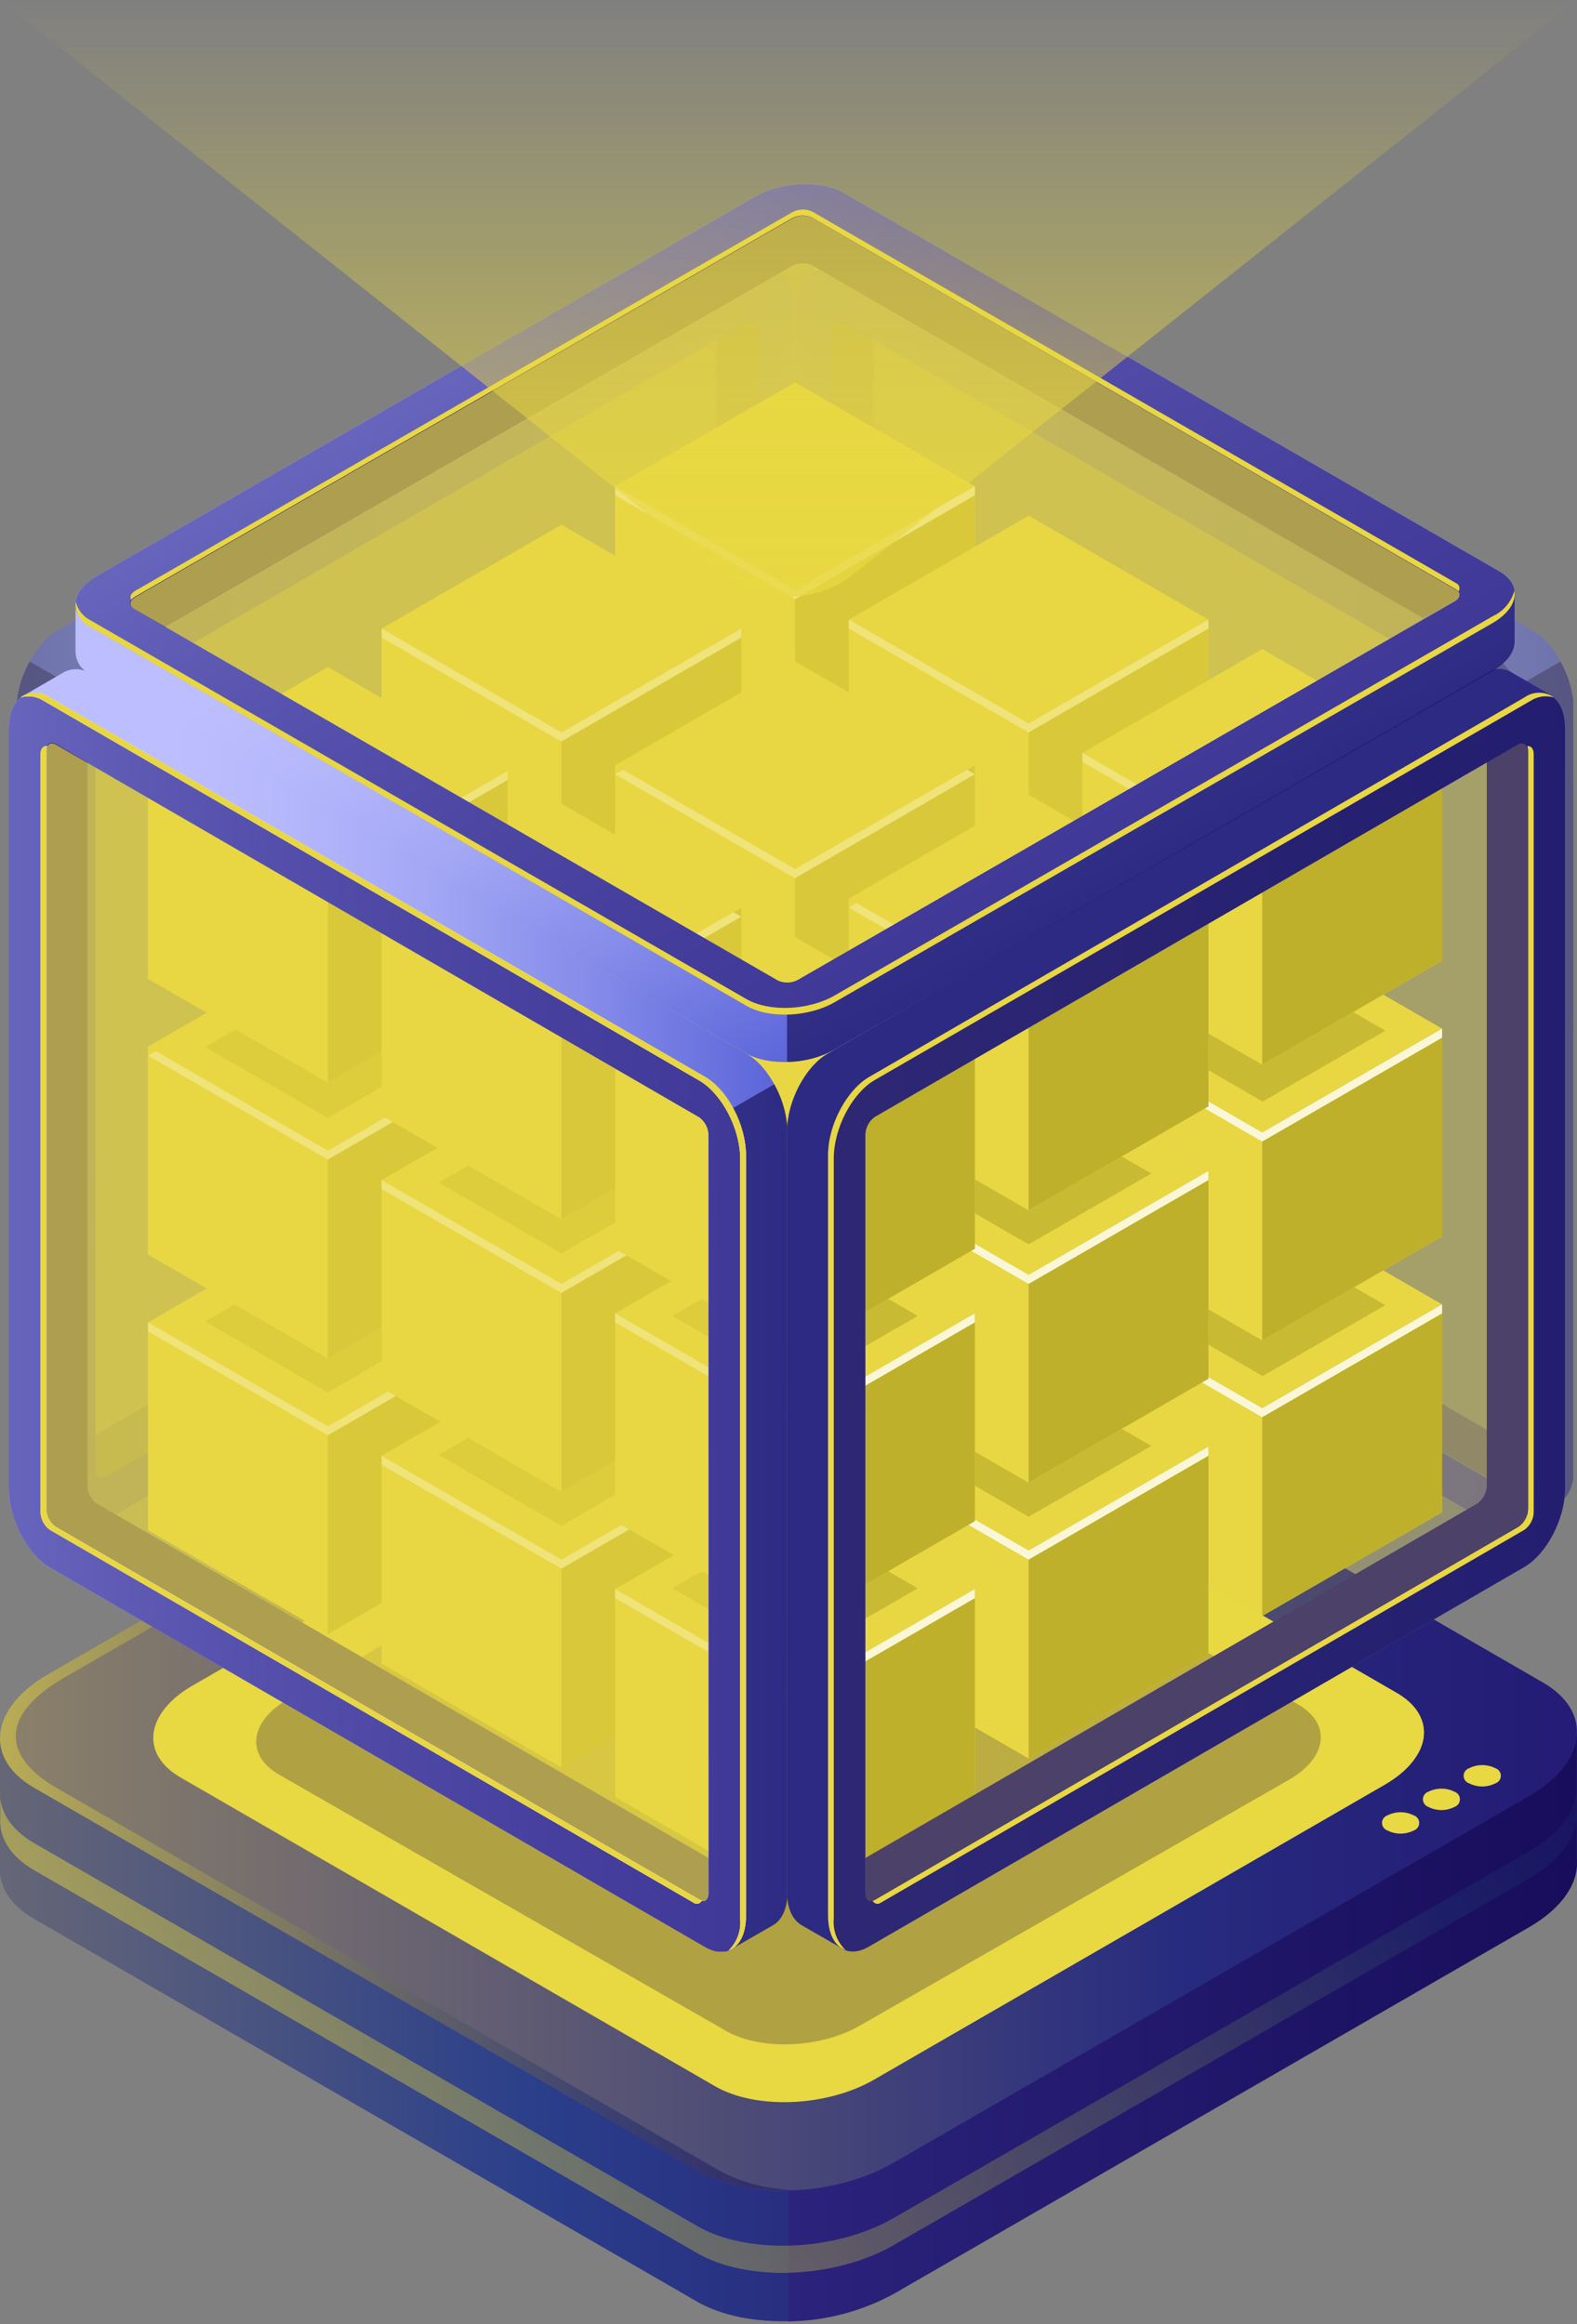 <svg width="300" height="442" viewBox="0 0 300 442" fill="none" xmlns="http://www.w3.org/2000/svg">
<rect x="0" y="0" width="300" height="442" fill="#808080" stroke="none"/>
<g clip-path="url(#clip0_901_4)">
<path d="M299.946 353.553V330.006H239.196L167.362 288.46C157.766 282.925 141.027 283.622 129.957 290.015L60.804 329.939H-0V354.826C-0.268 358.565 1.823 362.184 6.419 364.851L132.598 437.69C142.18 443.225 158.919 442.528 169.989 436.135L290.793 366.446C297.226 362.773 300.308 358.002 299.946 353.553Z" fill="#312A91"/>
<path opacity="0.5" d="M299.946 353.553V330.006H239.196L167.362 288.46C157.766 282.925 141.027 283.622 129.957 290.015L60.804 329.939H-0V354.826C-0.268 358.565 1.823 362.184 6.419 364.851L132.598 437.69C142.18 443.225 158.919 442.528 169.989 436.135L290.793 366.446C297.226 362.773 300.308 358.002 299.946 353.553Z" fill="url(#paint0_linear_901_4)"/>
<path d="M167.389 288.527C162.778 285.847 156.506 284.668 149.966 284.828V441.469C156.996 441.378 163.898 439.57 170.069 436.202L290.873 366.513C297.252 362.827 300.335 358.056 299.973 353.607V330.006H239.196L167.389 288.527Z" fill="url(#paint1_linear_901_4)"/>
<path d="M132.652 412.816L6.473 339.977C-3.109 334.442 -1.903 324.766 9.154 318.373L129.944 248.684C141.014 242.291 157.753 241.594 167.349 247.129L293.514 319.968C303.096 325.503 301.903 335.179 290.833 341.572L170.029 411.261C158.973 417.708 142.234 418.404 132.652 412.816Z" fill="#312A91"/>
<path opacity="0.5" d="M132.652 412.816L6.473 339.977C-3.109 334.442 -1.903 324.766 9.154 318.373L129.944 248.684C141.014 242.291 157.753 241.594 167.349 247.129L293.514 319.968C303.096 325.503 301.903 335.179 290.833 341.572L170.029 411.261C158.973 417.708 142.234 418.404 132.652 412.816Z" fill="url(#paint2_linear_901_4)"/>
<path d="M136.015 396.734L34.362 338.034C26.643 333.584 27.661 325.784 36.52 320.611L133.884 264.484C142.81 259.338 156.306 258.775 164.025 263.238L265.678 321.938C273.411 326.388 272.379 334.187 263.52 339.36L166.196 395.541C157.23 400.674 143.748 401.223 136.015 396.734Z" fill="#E8D842"/>
<path d="M36.52 328.291L133.884 272.097C142.81 266.95 156.306 266.401 164.025 270.85L265.678 329.55C267.361 330.45 268.787 331.765 269.819 333.37C272.057 329.242 270.771 324.873 265.678 321.938L164.025 263.238C156.306 258.775 142.81 259.338 133.884 264.484L36.56 320.678C29.859 324.551 27.648 329.939 30.261 334.254C31.769 331.736 33.932 329.675 36.52 328.291Z" fill="#E8D842"/>
<path opacity="0.5" d="M136.886 412.816L10.708 339.977C1.126 334.442 -1.166 326.307 13.388 318.373L134.179 248.684C139.995 245.494 146.474 243.705 153.102 243.457C145.049 243.035 137.036 244.844 129.944 248.684L9.153 318.373C-1.917 324.766 -3.123 334.455 6.473 339.977L132.651 412.816C137.516 415.63 144.244 416.836 151.119 416.488C146.153 416.393 141.278 415.135 136.886 412.816Z" fill="url(#paint3_linear_901_4)"/>
<path opacity="0.5" d="M290.847 352.092L170.043 421.782C158.973 428.174 142.234 428.871 132.651 423.336L6.473 350.497C1.876 347.817 -0.228 344.212 0.054 340.473V345.633C-0.214 349.372 1.876 352.99 6.473 355.644L132.651 428.496C142.234 434.031 158.973 433.334 170.043 426.941L290.847 357.252C297.226 353.566 300.308 348.795 299.946 344.346V339.186C300.308 343.636 297.226 348.407 290.847 352.092Z" fill="url(#paint4_linear_901_4)"/>
<path d="M268.935 345.231C269.239 345.329 269.504 345.522 269.693 345.781C269.881 346.039 269.982 346.351 269.982 346.671C269.982 346.991 269.881 347.303 269.693 347.562C269.504 347.821 269.239 348.013 268.935 348.112C268.161 348.502 267.308 348.705 266.442 348.705C265.576 348.705 264.722 348.502 263.949 348.112C263.645 348.013 263.379 347.821 263.191 347.562C263.003 347.303 262.901 346.991 262.901 346.671C262.901 346.351 263.003 346.039 263.191 345.781C263.379 345.522 263.645 345.329 263.949 345.231C264.722 344.841 265.576 344.637 266.442 344.637C267.308 344.637 268.161 344.841 268.935 345.231Z" fill="#E8D842"/>
<path d="M276.708 340.741C277.006 340.846 277.264 341.041 277.446 341.299C277.629 341.557 277.727 341.865 277.727 342.182C277.727 342.498 277.629 342.806 277.446 343.064C277.264 343.322 277.006 343.517 276.708 343.622C275.934 344.019 275.077 344.225 274.208 344.225C273.339 344.225 272.482 344.019 271.709 343.622C271.411 343.517 271.153 343.322 270.97 343.064C270.788 342.806 270.689 342.498 270.689 342.182C270.689 341.865 270.788 341.557 270.97 341.299C271.153 341.041 271.411 340.846 271.709 340.741C272.484 340.351 273.34 340.148 274.208 340.148C275.076 340.148 275.932 340.351 276.708 340.741Z" fill="#E8D842"/>
<path d="M284.467 336.265C284.772 336.363 285.037 336.556 285.225 336.815C285.414 337.074 285.515 337.385 285.515 337.705C285.515 338.025 285.414 338.337 285.225 338.596C285.037 338.855 284.772 339.047 284.467 339.146C283.694 339.536 282.84 339.739 281.975 339.739C281.109 339.739 280.255 339.536 279.482 339.146C279.177 339.047 278.912 338.855 278.724 338.596C278.535 338.337 278.434 338.025 278.434 337.705C278.434 337.385 278.535 337.074 278.724 336.815C278.912 336.556 279.177 336.363 279.482 336.265C280.255 335.875 281.109 335.672 281.975 335.672C282.84 335.672 283.694 335.875 284.467 336.265Z" fill="#E8D842"/>
<path opacity="0.5" d="M138.26 386.298L53.127 337.515C46.66 333.808 47.404 327.332 54.944 323.043L136.5 276.348C143.969 272.088 155.272 271.605 161.739 275.312L246.872 324.094C253.339 327.801 252.595 334.277 245.055 338.552L163.499 385.261C156.031 389.536 144.727 389.962 138.26 386.298Z" fill="#0B0244" fill-opacity="0.5"/>
</g>
<g clip-path="url(#clip1_901_4)">
<g opacity="0.5">
<path d="M291.533 119.914L166.884 47.738C166.138 47.207 165.259 46.892 164.346 46.83C163.432 46.767 162.519 46.958 161.708 47.382L154.202 51.741L159.075 55.299V59.248L156.318 60.405L156.461 208.742L164.696 216.677L192.888 232.849L282.177 283.391H285.859C286.001 283.391 286.215 282.947 286.428 282.377L290.128 284.512L288.954 290.134L296.566 285.74C298.256 284.797 299.323 282.573 299.323 279.406V134.805C299.323 129.059 295.837 122.387 291.533 119.914ZM288.189 275.066L168.004 205.522C167.461 205.136 167.017 204.627 166.708 204.036C166.399 203.446 166.234 202.791 166.225 202.124V59.444L191.127 75.456L284.329 131.087L286.979 135.196L288.438 199.812L288.189 275.066Z" fill="url(#paint5_linear_901_4)"/>
<path opacity="0.6" d="M296.851 125.803L285.201 132.528L286.979 135.179L288.438 199.794L288.26 275.119L286.09 273.874C286.09 276.186 289.043 287.679 289.043 290.099L295.232 286.54L296.655 285.722C298.345 284.779 299.412 282.555 299.412 279.389V134.805C299.303 131.641 298.424 128.551 296.851 125.803Z" fill="#0F054C"/>
<path d="M283.671 124.433L159.04 52.275C154.735 49.784 151.249 52.435 151.249 58.163V202.747C151.249 208.476 154.806 215.2 159.04 217.638L283.671 289.796C287.975 292.287 291.462 289.654 291.462 283.907V139.342C291.462 133.595 287.975 126.924 283.671 124.433ZM284.347 279.602C284.347 280.901 283.546 281.506 282.568 280.936L160.142 210.059C159.601 209.667 159.159 209.154 158.85 208.561C158.541 207.968 158.375 207.312 158.364 206.643V62.54C158.364 61.223 159.164 60.618 160.142 61.188L282.568 132.083C283.109 132.471 283.552 132.981 283.86 133.571C284.169 134.161 284.336 134.815 284.347 135.481V279.602Z" fill="url(#paint6_linear_901_4)"/>
<path d="M283.671 124.433L159.04 52.275C154.735 49.784 151.249 52.435 151.249 58.163V202.747C151.249 208.476 154.806 215.2 159.04 217.638L283.671 289.796C287.975 292.287 291.462 289.654 291.462 283.907V139.342C291.462 133.595 287.975 126.924 283.671 124.433ZM284.347 279.602C284.347 280.901 283.546 281.506 282.568 280.936L160.142 210.059C159.601 209.667 159.159 209.154 158.85 208.561C158.541 207.968 158.375 207.312 158.364 206.643V62.54C158.364 61.223 159.164 60.618 160.142 61.188L282.568 132.083C283.109 132.471 283.552 132.981 283.86 133.571C284.169 134.161 284.336 134.815 284.347 135.481V279.602Z" fill="url(#paint7_linear_901_4)"/>
<path d="M168.004 205.522C167.461 205.136 167.017 204.627 166.708 204.036C166.399 203.446 166.234 202.791 166.225 202.124V64.639L160.142 61.081C159.164 60.512 158.364 61.081 158.364 62.433V206.536C158.375 207.205 158.541 207.861 158.85 208.454C159.159 209.047 159.601 209.56 160.142 209.952L282.568 280.83C283.547 281.399 284.347 280.83 284.347 279.495V272.788L168.004 205.522Z" fill="#251C72"/>
<path opacity="0.4" d="M284.347 279.602C284.347 280.901 283.547 281.506 282.568 280.936L160.142 210.059C159.601 209.667 159.159 209.154 158.85 208.561C158.541 207.968 158.375 207.311 158.364 206.643V62.54C158.364 61.223 159.164 60.618 160.142 61.188L282.568 132.083C283.109 132.471 283.552 132.981 283.86 133.571C284.169 134.161 284.336 134.815 284.347 135.481V279.602Z" fill="#E8D742"/>
</g>
<g opacity="0.5">
<path d="M3.175 134.805V279.371C3.175 282.538 4.242 284.708 5.914 285.704L13.527 290.099L12.353 284.477L16.052 282.342C16.266 282.911 16.479 283.356 16.622 283.356H20.303L109.593 232.813L137.785 216.641L146.02 208.707L146.162 60.369L143.405 59.213V55.263L148.279 51.705L140.773 47.347C139.961 46.922 139.048 46.731 138.135 46.794C137.221 46.857 136.343 47.171 135.597 47.702L10.965 119.879C6.661 122.387 3.175 129.059 3.175 134.805ZM14.131 199.794L15.59 135.179L18.24 131.069L111.442 75.438L136.344 59.426V202.124C136.336 202.791 136.17 203.446 135.861 204.036C135.552 204.627 135.108 205.136 134.565 205.522L14.309 275.066L14.131 199.794Z" fill="url(#paint8_linear_901_4)"/>
<path opacity="0.6" d="M5.647 125.803L17.297 132.528L15.519 135.179L14.06 199.794L14.238 275.119L16.408 273.874C16.408 276.186 13.455 287.679 13.455 290.099L7.266 286.54L5.843 285.722C4.171 284.779 3.104 282.555 3.104 279.389V134.805C3.207 131.642 4.08 128.552 5.647 125.803Z" fill="#0F054C"/>
<path d="M11.019 139.342V283.961C11.019 289.707 14.576 292.34 18.827 289.849L143.458 217.691C147.763 215.2 151.249 208.529 151.249 202.8V58.163C151.249 52.435 147.692 49.784 143.458 52.275L18.773 124.433C14.523 126.924 11.019 133.595 11.019 139.342ZM18.133 135.428C18.144 134.762 18.311 134.108 18.62 133.518C18.928 132.928 19.371 132.418 19.912 132.03L142.338 61.134C143.316 60.565 144.116 61.134 144.116 62.486V206.59C144.105 207.258 143.939 207.915 143.63 208.508C143.321 209.101 142.879 209.613 142.338 210.006L19.93 280.936C18.951 281.506 18.151 280.936 18.151 279.602L18.133 135.428Z" fill="url(#paint9_linear_901_4)"/>
<path d="M11.019 139.342V283.961C11.019 289.707 14.576 292.34 18.827 289.849L143.458 217.691C147.763 215.2 151.249 208.529 151.249 202.8V58.163C151.249 52.435 147.692 49.784 143.458 52.275L18.773 124.433C14.523 126.924 11.019 133.595 11.019 139.342ZM18.133 135.428C18.144 134.762 18.311 134.108 18.62 133.518C18.928 132.928 19.371 132.418 19.912 132.03L142.338 61.134C143.316 60.565 144.116 61.134 144.116 62.486V206.59C144.105 207.258 143.939 207.915 143.63 208.508C143.321 209.101 142.879 209.613 142.338 210.006L19.93 280.936C18.951 281.506 18.151 280.936 18.151 279.602L18.133 135.428Z" fill="url(#paint10_linear_901_4)"/>
<path d="M134.494 205.522C135.037 205.136 135.481 204.627 135.79 204.036C136.099 203.446 136.264 202.791 136.272 202.124V64.639L142.355 61.081C143.334 60.512 144.134 61.081 144.134 62.433V206.536C144.123 207.205 143.957 207.861 143.648 208.454C143.339 209.047 142.897 209.56 142.355 209.952L19.93 280.936C18.951 281.506 18.151 280.936 18.151 279.602V272.895L134.494 205.522Z" fill="#251C72"/>
<path opacity="0.4" d="M18.151 279.602C18.151 280.901 18.951 281.506 19.93 280.936L142.355 210.059C142.897 209.667 143.339 209.154 143.648 208.561C143.957 207.968 144.123 207.311 144.134 206.643V62.54C144.134 61.223 143.334 60.618 142.355 61.188L19.93 132.03C19.389 132.418 18.946 132.928 18.637 133.518C18.328 134.108 18.162 134.762 18.151 135.428V279.602Z" fill="#E8D742"/>
</g>
<path d="M151.249 217.086L117.027 197.339V236.851L151.249 256.599L185.453 236.851V197.339L151.249 217.086Z" fill="#E8D742"/>
<path d="M151.249 256.599L117.027 236.851V197.339L151.249 217.086V256.599Z" fill="#E8D742"/>
<path d="M185.453 236.851L151.249 256.599V217.086L185.453 197.339V236.851Z" fill="#B4A625"/>
<path d="M151.249 217.086L117.027 197.339L151.249 177.573L185.453 197.339L151.249 217.086Z" fill="#E8D742"/>
<path d="M151.249 217.086L118.521 198.193L117.027 199.047L151.249 218.794L185.453 199.047L183.976 198.193L151.249 217.086Z" fill="white"/>
<path d="M195.68 242.455L161.477 222.69V262.203L195.68 281.95L229.884 262.203V222.69L195.68 242.455Z" fill="#E8D742"/>
<path d="M195.68 281.95L161.477 262.203V222.69L195.68 242.455V281.95Z" fill="#E8D742"/>
<path d="M229.884 262.203L195.68 281.95V242.455L229.884 222.69V262.203Z" fill="#B4A625"/>
<path d="M195.68 242.455L161.477 222.69L195.68 202.943L229.884 222.69L195.68 242.455Z" fill="#E8D742"/>
<path d="M195.68 242.455L162.953 223.544L161.477 224.416L195.68 244.163L229.884 224.416L228.408 223.544L195.68 242.455Z" fill="white"/>
<path d="M240.112 267.807L205.908 248.06V287.572L240.112 307.32L274.333 287.572V248.06L240.112 267.807Z" fill="#E8D742"/>
<path d="M240.112 307.32L205.908 287.572V248.06L240.112 267.807V307.32Z" fill="#E8D742"/>
<path d="M274.333 287.572L240.111 307.32V267.807L274.333 248.06V287.572Z" fill="#B4A625"/>
<path d="M240.112 267.807L205.908 248.06L240.112 228.294L274.333 248.06L240.112 267.807Z" fill="#E8D742"/>
<path d="M240.112 267.807L207.384 248.913L205.908 249.767L240.112 269.515L274.333 249.767V248.06L240.112 267.807Z" fill="white"/>
<path d="M106.8 244.163L72.596 224.416V263.911L106.8 283.676L141.022 263.911V224.416L106.8 244.163Z" fill="#E8D742"/>
<path d="M106.8 283.676L72.596 263.911V224.416L106.8 244.163V283.676Z" fill="#E8D742"/>
<path d="M141.021 263.911L106.8 283.676V244.163L141.021 224.416V263.911Z" fill="#B4A625"/>
<path d="M106.8 244.163L72.596 224.416L106.8 204.651L141.022 224.416L106.8 244.163Z" fill="#E8D742"/>
<path d="M106.8 244.163L74.073 225.27L72.596 226.124L106.8 245.871L141.022 226.124L139.528 225.27L106.8 244.163Z" fill="white"/>
<path d="M151.249 269.515L117.027 249.767V289.28L151.249 309.028L185.453 289.28V249.767L151.249 269.515Z" fill="#E8D742"/>
<path d="M151.249 309.028L117.027 289.28V249.767L151.249 269.515V309.028Z" fill="#E8D742"/>
<path d="M185.453 289.28L151.249 309.028V269.515L185.453 249.767V289.28Z" fill="#B4A625"/>
<path d="M151.249 269.515L117.027 249.767L151.249 230.02L185.453 249.767L151.249 269.515Z" fill="#E8D742"/>
<path d="M151.249 269.515L118.521 250.621L117.027 251.475L151.249 271.241L185.453 251.475L183.976 250.621L151.249 269.515Z" fill="white"/>
<path d="M195.68 294.884L161.477 275.119V314.632L195.68 334.397L229.884 314.632V275.119L195.68 294.884Z" fill="#E8D742"/>
<path d="M195.68 334.397L161.477 314.632V275.119L195.68 294.884V334.397Z" fill="#E8D742"/>
<path d="M229.884 314.632L195.68 334.397V294.884L229.884 275.119V314.632Z" fill="#B4A625"/>
<path d="M195.68 294.884L161.477 275.119L195.68 255.371L229.884 275.137L195.68 294.884Z" fill="#E8D742"/>
<path d="M195.68 294.884L162.953 275.991L161.477 276.845L195.68 296.592L229.884 276.845V275.119L195.68 294.884Z" fill="white"/>
<path d="M62.369 271.241L28.165 251.475V290.988L62.369 310.753L96.573 290.988V251.475L62.369 271.241Z" fill="#E8D742"/>
<path d="M62.369 310.753L28.165 290.988V251.475L62.369 271.241V310.753Z" fill="#E8D742"/>
<path d="M96.573 290.988L62.369 310.753V271.241L96.573 251.475V290.988Z" fill="#B4A625"/>
<path d="M62.369 271.241L28.165 251.475L62.369 231.728L96.573 251.475L62.369 271.241Z" fill="#E8D742"/>
<path d="M62.369 271.241L28.165 251.475V253.201L62.369 272.948L96.573 253.201L95.096 252.347L62.369 271.241Z" fill="white"/>
<path d="M106.8 296.592L72.596 276.845V316.357L106.8 336.105L141.022 316.357V276.845L106.8 296.592Z" fill="#E8D742"/>
<path d="M106.8 336.105L72.596 316.357V276.845L106.8 296.592V336.105Z" fill="#E8D742"/>
<path d="M141.021 316.357L106.8 336.105V296.592L141.021 276.845V316.357Z" fill="#B4A625"/>
<path d="M106.8 296.592L72.596 276.845L106.8 257.079L141.022 276.845L106.8 296.592Z" fill="#E8D742"/>
<path d="M106.8 296.592L72.596 276.845V278.552L106.8 298.318L141.022 278.552L139.528 277.699L106.8 296.592Z" fill="white"/>
<path d="M151.249 321.961L117.027 302.196V341.709L151.249 361.474L185.453 341.709V302.196L151.249 321.961Z" fill="#E8D742"/>
<path d="M151.249 361.474L117.027 341.709V302.196L151.249 321.961V361.474Z" fill="#E8D742"/>
<path d="M185.453 341.709L151.249 361.474V321.961L185.453 302.196V341.709Z" fill="#B4A625"/>
<path d="M151.249 321.961L117.027 302.196L151.249 282.449L185.453 302.196L151.249 321.961Z" fill="#E8D742"/>
<path d="M151.249 321.961L117.027 302.196V303.922L151.249 323.669L185.453 303.922V302.196L151.249 321.961Z" fill="white"/>
<path d="M151.249 164.657L117.027 144.892V184.405L151.249 204.17L185.453 184.405V144.892L151.249 164.657Z" fill="#E8D742"/>
<path d="M151.249 204.17L117.027 184.405V144.892L151.249 164.657V204.17Z" fill="#E8D742"/>
<path d="M185.453 184.405L151.249 204.17V164.657L185.453 144.892V184.405Z" fill="#B4A625"/>
<path d="M151.249 164.657L117.027 144.892L151.249 125.145L185.453 144.892L151.249 164.657Z" fill="#E8D742"/>
<path d="M151.249 164.657L118.521 145.764L117.027 146.618L151.249 166.365L185.453 146.618L183.976 145.764L151.249 164.657Z" fill="white"/>
<path opacity="0.7" d="M151.249 315.521L127.913 302.054L151.249 288.569L174.585 302.054L151.249 315.521Z" fill="#B1A426"/>
<path opacity="0.7" d="M106.8 290.17L83.464 276.684L106.8 263.217L130.136 276.684L106.8 290.17Z" fill="#B1A426"/>
<path opacity="0.7" d="M195.68 288.444L172.344 274.977L195.68 261.491L219.017 274.977L195.68 288.444Z" fill="#B1A426"/>
<path opacity="0.7" d="M240.2 261.687L216.864 248.202L240.2 234.734L263.537 248.202L240.2 261.687Z" fill="#B1A426"/>
<path opacity="0.7" d="M62.369 264.8L39.033 251.333L62.369 237.848L85.705 251.333L62.369 264.8Z" fill="#B1A426"/>
<path d="M195.68 190.009L161.477 170.261V209.774L195.68 229.522L229.884 209.774V170.261L195.68 190.009Z" fill="#E8D742"/>
<path d="M195.68 229.522L161.477 209.774V170.261L195.68 190.009V229.522Z" fill="#E8D742"/>
<path d="M229.884 209.774L195.68 229.522V190.009L229.884 170.261V209.774Z" fill="#B4A625"/>
<path d="M195.68 190.009L161.477 170.261L195.68 150.496L229.884 170.261L195.68 190.009Z" fill="#E8D742"/>
<path d="M195.68 190.009L162.953 171.115L161.477 171.969L195.68 191.735L229.884 171.969L228.408 171.115L195.68 190.009Z" fill="white"/>
<path d="M240.112 215.378L205.908 195.613V235.126L240.112 254.891L274.333 235.126V195.613L240.112 215.378Z" fill="#E8D742"/>
<path d="M240.112 254.891L205.908 235.126V195.613L240.112 215.378V254.891Z" fill="#E8D742"/>
<path d="M274.333 235.126L240.111 254.891V215.378L274.333 195.613V235.126Z" fill="#B4A625"/>
<path d="M240.112 215.378L205.908 195.613L240.112 175.865L274.333 195.613L240.112 215.378Z" fill="#E8D742"/>
<path d="M240.112 215.378L207.384 196.485L205.908 197.339L240.112 217.086L274.333 197.339V195.613L240.112 215.378Z" fill="white"/>
<path d="M106.8 191.735L72.596 171.969V211.482L106.8 231.247L141.022 211.482V171.969L106.8 191.735Z" fill="#E8D742"/>
<path d="M106.8 231.247L72.596 211.482V171.969L106.8 191.735V231.247Z" fill="#E8D742"/>
<path d="M141.021 211.482L106.8 231.247V191.735L141.021 171.969V211.482Z" fill="#B4A625"/>
<path d="M106.8 191.735L72.596 171.969L106.8 152.222L141.022 171.969L106.8 191.735Z" fill="#E8D742"/>
<path d="M106.8 191.735L74.073 172.823L72.596 173.695L106.8 193.443L141.022 173.695L139.528 172.823L106.8 191.735Z" fill="white"/>
<path d="M151.249 217.086L117.027 197.339V236.851L151.249 256.599L185.453 236.851V197.339L151.249 217.086Z" fill="#E8D742"/>
<path d="M151.249 256.599L117.027 236.851V197.339L151.249 217.086V256.599Z" fill="#E8D742"/>
<path d="M185.453 236.851L151.249 256.599V217.086L185.453 197.339V236.851Z" fill="#B4A625"/>
<path d="M151.249 217.086L117.027 197.339L151.249 177.573L185.453 197.339L151.249 217.086Z" fill="#E8D742"/>
<path d="M151.249 217.086L118.521 198.193L117.027 199.047L151.249 218.794L185.453 199.047L183.976 198.193L151.249 217.086Z" fill="white"/>
<path d="M195.68 242.455L161.477 222.69V262.203L195.68 281.95L229.884 262.203V222.69L195.68 242.455Z" fill="#E8D742"/>
<path d="M195.68 281.95L161.477 262.203V222.69L195.68 242.455V281.95Z" fill="#E8D742"/>
<path d="M229.884 262.203L195.68 281.95V242.455L229.884 222.69V262.203Z" fill="#B4A625"/>
<path d="M195.68 242.455L161.477 222.69L195.68 202.943L229.884 222.69L195.68 242.455Z" fill="#E8D742"/>
<path d="M195.68 242.455L162.953 223.544L161.477 224.416L195.68 244.163L229.884 224.416V222.69L195.68 242.455Z" fill="white"/>
<path d="M62.369 218.812L28.165 199.047V238.559L62.369 258.307L96.573 238.559V199.047L62.369 218.812Z" fill="#E8D742"/>
<path d="M62.369 258.307L28.165 238.559V199.047L62.369 218.812V258.307Z" fill="#E8D742"/>
<path d="M96.573 238.559L62.369 258.307V218.812L96.573 199.047V238.559Z" fill="#B4A625"/>
<path d="M62.369 218.812L28.165 199.047L62.369 179.299L96.573 199.047L62.369 218.812Z" fill="#E8D742"/>
<path d="M62.369 218.812L29.641 199.901L28.165 200.754L62.369 220.52L96.573 200.754L95.096 199.901L62.369 218.812Z" fill="white"/>
<path d="M106.8 244.163L72.596 224.416V263.911L106.8 283.676L141.022 263.911V224.416L106.8 244.163Z" fill="#E8D742"/>
<path d="M106.8 283.676L72.596 263.911V224.416L106.8 244.163V283.676Z" fill="#E8D742"/>
<path d="M141.021 263.911L106.8 283.676V244.163L141.021 224.416V263.911Z" fill="#B4A625"/>
<path d="M106.8 244.163L72.596 224.416L106.8 204.651L141.022 224.416L106.8 244.163Z" fill="#E8D742"/>
<path d="M106.8 244.163L72.596 224.416V226.124L106.8 245.871L141.022 226.124L139.528 225.27L106.8 244.163Z" fill="white"/>
<path d="M151.249 269.515L117.027 249.767V289.28L151.249 309.028L185.453 289.28V249.767L151.249 269.515Z" fill="#E8D742"/>
<path d="M151.249 309.028L117.027 289.28V249.767L151.249 269.515V309.028Z" fill="#E8D742"/>
<path d="M185.453 289.28L151.249 309.028V269.515L185.453 249.767V289.28Z" fill="#B4A625"/>
<path d="M151.249 269.515L117.027 249.767L151.249 230.02L185.453 249.767L151.249 269.515Z" fill="#E8D742"/>
<path d="M151.249 269.515L117.027 249.767V251.475L151.249 271.241L185.453 251.475V249.767L151.249 269.515Z" fill="white"/>
<path opacity="0.7" d="M240.2 209.49L216.864 196.004L240.2 182.537L263.537 196.004L240.2 209.49Z" fill="#B1A426"/>
<path opacity="0.7" d="M62.369 212.603L39.033 199.118L62.369 185.65L85.705 199.118L62.369 212.603Z" fill="#B1A426"/>
<path d="M151.249 112.229L117.027 92.463V131.976L151.249 151.724L185.453 131.976V92.463L151.249 112.229Z" fill="#E8D742"/>
<path d="M151.249 151.724L117.027 131.976V92.463L151.249 112.229V151.724Z" fill="#E8D742"/>
<path d="M185.453 131.976L151.249 151.724V112.229L185.453 92.463V131.976Z" fill="#B4A625"/>
<path d="M151.249 112.229L117.027 92.463L151.249 72.716L185.453 92.463L151.249 112.229Z" fill="#E8D742"/>
<path d="M151.249 112.229L117.027 92.463V94.189L151.249 113.937L185.453 94.189V92.463L151.249 112.229Z" fill="white"/>
<path d="M195.68 137.58L161.477 117.833V157.346L195.68 177.093L229.884 157.346V117.833L195.68 137.58Z" fill="#E8D742"/>
<path d="M195.68 177.093L161.477 157.346V117.833L195.68 137.58V177.093Z" fill="#E8D742"/>
<path d="M229.884 157.346L195.68 177.093V137.58L229.884 117.833V157.346Z" fill="#B4A625"/>
<path d="M195.68 137.58L161.477 117.833L195.68 98.067L229.884 117.833L195.68 137.58Z" fill="#E8D742"/>
<path d="M195.68 137.58L161.477 117.833V119.541L195.68 139.288L229.884 119.541V117.833L195.68 137.58Z" fill="white"/>
<path d="M240.112 162.95L205.908 143.184V182.697L240.112 202.445L274.333 182.697V143.184L240.112 162.95Z" fill="#E8D742"/>
<path d="M240.112 202.445L205.908 182.697V143.184L240.112 162.95V202.445Z" fill="#E8D742"/>
<path d="M274.333 182.697L240.111 202.445V162.95L274.333 143.184V182.697Z" fill="#B4A625"/>
<path d="M240.112 162.95L205.908 143.184L240.112 123.437L274.333 143.184L240.112 162.95Z" fill="#E8D742"/>
<path d="M240.112 162.95L205.908 143.184V144.892L240.112 164.657L274.333 144.892V143.184L240.112 162.95Z" fill="white"/>
<path d="M106.8 139.288L72.596 119.541V159.053L106.8 178.801L141.022 159.053V119.541L106.8 139.288Z" fill="#E8D742"/>
<path d="M106.8 178.801L72.596 159.053V119.541L106.8 139.288V178.801Z" fill="#E8D742"/>
<path d="M141.021 159.053L106.8 178.801V139.288L141.021 119.541V159.053Z" fill="#B4A625"/>
<path d="M106.8 139.288L72.596 119.541L106.8 99.793L141.022 119.541L106.8 139.288Z" fill="#E8D742"/>
<path d="M106.8 139.288L72.596 119.541V121.249L106.8 141.014L141.022 121.249V119.541L106.8 139.288Z" fill="white"/>
<path d="M62.369 166.365L28.165 146.618V186.131L62.369 205.878L96.573 186.131V146.618L62.369 166.365Z" fill="#E8D742"/>
<path d="M62.369 205.878L28.165 186.131V146.618L62.369 166.365V205.878Z" fill="#E8D742"/>
<path d="M96.573 186.131L62.369 205.878V166.365L96.573 146.618V186.131Z" fill="#B4A625"/>
<path d="M62.369 166.365L28.165 146.618L62.369 126.853L96.573 146.618L62.369 166.365Z" fill="#E8D742"/>
<path d="M62.369 166.365L28.165 146.618V148.326L62.369 168.091L96.573 148.326V146.618L62.369 166.365Z" fill="white"/>
<path opacity="0.7" d="M151.249 263.715L127.913 250.248L151.249 236.763L174.585 250.248L151.249 263.715Z" fill="#B1A426"/>
<path opacity="0.7" d="M106.8 238.364L83.464 224.878L106.8 211.411L130.136 224.878L106.8 238.364Z" fill="#B1A426"/>
<path opacity="0.7" d="M195.68 236.638L172.344 223.171L195.68 209.685L219.017 223.171L195.68 236.638Z" fill="#B1A426"/>
<path d="M151.249 165.28L117.027 145.533V185.045L151.249 204.793L185.453 185.045V145.533L151.249 165.28Z" fill="#E8D742"/>
<path d="M151.249 204.793L117.027 185.045V145.533L151.249 165.28V204.793Z" fill="#E8D742"/>
<path d="M185.453 185.045L151.249 204.793V165.28L185.453 145.533V185.045Z" fill="#B4A625"/>
<path d="M151.249 165.28L117.027 145.533L151.249 125.767L185.453 145.533L151.249 165.28Z" fill="#E8D742"/>
<path d="M151.249 165.28L118.521 146.387L117.027 147.241L151.249 167.006L185.453 147.241L183.976 146.387L151.249 165.28Z" fill="white"/>
<path d="M195.68 190.649L161.477 170.884V210.397L195.68 230.162L229.884 210.397V170.884L195.68 190.649Z" fill="#E8D742"/>
<path d="M195.68 230.162L161.477 210.397V170.884L195.68 190.649V230.162Z" fill="#E8D742"/>
<path d="M229.884 210.397L195.68 230.162V190.649L229.884 170.884V210.397Z" fill="#B4A625"/>
<path d="M195.68 190.649L161.477 170.884L195.68 151.137L229.884 170.884L195.68 190.649Z" fill="#E8D742"/>
<path d="M195.68 190.649L162.953 171.738L161.477 172.61L195.68 192.357L229.884 172.61V170.884L195.68 190.649Z" fill="white"/>
<path d="M106.8 192.357L72.596 172.61V212.123L106.8 231.87L141.022 212.123V172.61L106.8 192.357Z" fill="#E8D742"/>
<path d="M106.8 231.87L72.596 212.123V172.61L106.8 192.357V231.87Z" fill="#E8D742"/>
<path d="M141.021 212.123L106.8 231.87V192.357L141.021 172.61V212.123Z" fill="#B4A625"/>
<path d="M106.8 192.357L72.596 172.61L106.8 152.845L141.022 172.61L106.8 192.357Z" fill="#E8D742"/>
<path d="M106.8 192.357L72.596 172.61V174.318L106.8 194.083L141.022 174.318L139.528 173.464L106.8 192.357Z" fill="white"/>
<path d="M151.249 217.727L117.027 197.961V237.474L151.249 257.239L185.453 237.474V197.961L151.249 217.727Z" fill="#E8D742"/>
<path d="M151.249 257.239L117.027 237.474V197.961L151.249 217.727V257.239Z" fill="#E8D742"/>
<path d="M185.453 237.474L151.249 257.239V217.727L185.453 197.961V237.474Z" fill="#B4A625"/>
<path d="M151.249 217.727L117.027 197.961L151.249 178.214L185.453 197.961L151.249 217.727Z" fill="#E8D742"/>
<path d="M151.249 217.727L117.027 197.961V199.669L151.249 219.435L185.453 199.687V197.961L151.249 217.727Z" fill="white"/>
<path d="M141.964 200.345L17.333 128.187C16.588 127.652 15.71 127.335 14.796 127.272C13.881 127.209 12.967 127.403 12.157 127.831L4.651 132.19L9.542 135.748V139.715L6.768 140.872L6.928 289.209L15.145 297.126L43.337 313.315L132.608 363.751H136.272C136.433 363.751 136.646 363.307 136.842 362.72L140.541 364.854L139.367 370.494L146.98 366.1C148.652 365.157 149.719 362.933 149.719 359.766V215.2C149.755 209.454 146.269 202.783 141.964 200.345ZM138.62 355.568L18.436 285.918C17.894 285.526 17.452 285.013 17.143 284.42C16.834 283.827 16.668 283.17 16.657 282.502V139.857L41.558 155.869L134.743 211.518L137.393 215.627L138.852 280.243L138.62 355.568Z" fill="url(#paint11_linear_901_4)"/>
<path opacity="0.6" d="M147.283 206.198L135.632 212.923L137.411 215.574L138.869 280.189L138.692 355.514L136.539 354.269C136.539 356.582 139.474 368.075 139.474 370.494L145.664 366.936L147.087 366.118C148.759 365.175 149.826 362.951 149.826 359.784V215.2C149.733 212.036 148.86 208.943 147.283 206.198Z" fill="#0F054C"/>
<path d="M134.12 204.828L9.489 132.741C5.185 130.251 1.681 132.884 1.681 138.63V283.196C1.681 288.942 5.238 295.649 9.489 298.104L134.12 370.263C138.425 372.753 141.911 370.12 141.911 364.374V219.737C141.911 213.991 138.425 207.319 134.12 204.828ZM134.796 359.98C134.796 361.296 133.996 361.901 133.018 361.332L10.592 290.437C10.046 290.053 9.599 289.545 9.29 288.954C8.98 288.362 8.817 287.706 8.813 287.039V142.935C8.813 141.619 9.596 141.014 10.592 141.583L133 212.478C133.543 212.865 133.987 213.374 134.296 213.964C134.605 214.555 134.77 215.21 134.778 215.876L134.796 359.98Z" fill="url(#paint12_linear_901_4)"/>
<path d="M134.12 204.828L9.489 132.741C5.185 130.251 1.681 132.884 1.681 138.63V283.196C1.681 288.942 5.238 295.649 9.489 298.104L134.12 370.263C138.425 372.753 141.911 370.12 141.911 364.374V219.737C141.911 213.991 138.425 207.319 134.12 204.828ZM134.796 359.98C134.796 361.296 133.996 361.901 133.018 361.332L10.592 290.437C10.046 290.053 9.599 289.545 9.29 288.954C8.98 288.362 8.817 287.706 8.813 287.039V142.935C8.813 141.619 9.596 141.014 10.592 141.583L133 212.478C133.543 212.865 133.987 213.374 134.296 213.964C134.605 214.555 134.77 215.21 134.778 215.876L134.796 359.98Z" fill="url(#paint13_linear_901_4)"/>
<path d="M18.436 285.918C17.894 285.526 17.452 285.013 17.143 284.42C16.834 283.827 16.668 283.17 16.657 282.502V145.034L10.592 141.476C9.596 140.907 8.813 141.476 8.813 142.828V286.932C8.817 287.599 8.98 288.256 9.29 288.847C9.599 289.438 10.046 289.947 10.592 290.33L133 361.225C133.996 361.794 134.778 361.225 134.778 359.873V353.344L18.436 285.918Z" fill="#251C72"/>
<path opacity="0.7" d="M134.796 359.98C134.796 361.296 133.996 361.901 133.018 361.332L10.592 290.437C10.046 290.053 9.599 289.545 9.29 288.954C8.98 288.362 8.817 287.706 8.813 287.039V142.935C8.813 141.619 9.596 141.014 10.592 141.583L133 212.478C133.543 212.865 133.987 213.374 134.296 213.964C134.605 214.555 134.77 215.21 134.778 215.876L134.796 359.98Z" fill="#E8D742"/>
<path d="M149.719 215.2V359.766C149.719 362.933 150.786 365.103 152.476 366.1L160.107 370.494L158.933 364.854L162.615 362.72C162.828 363.307 163.041 363.751 163.184 363.751H166.866L256.173 313.208L284.365 297.019L292.582 289.102L292.724 140.765L289.967 139.608V135.641L294.841 132.083L287.353 127.76C286.542 127.332 285.628 127.138 284.714 127.201C283.8 127.264 282.921 127.581 282.177 128.116L157.51 200.345C153.223 202.783 149.719 209.454 149.719 215.2ZM160.676 280.189L162.152 215.574L164.785 211.464L257.987 155.869L282.888 139.857V282.52C282.877 283.188 282.711 283.845 282.402 284.438C282.093 285.031 281.651 285.543 281.11 285.936L160.925 355.532L160.676 280.189Z" fill="url(#paint14_linear_901_4)"/>
<path opacity="0.6" d="M149.719 215.2V359.766C149.719 362.933 150.786 365.103 152.476 366.1L160.107 370.494L158.933 364.854L162.615 362.72C162.828 363.307 163.041 363.751 163.184 363.751H166.866L256.173 313.208L284.365 297.019L292.582 289.102L292.724 140.765L289.967 139.608V135.641L294.841 132.083L287.353 127.76C286.542 127.332 285.628 127.138 284.714 127.201C283.8 127.264 282.921 127.581 282.177 128.116L157.51 200.345C153.223 202.783 149.719 209.454 149.719 215.2ZM160.676 280.189L162.152 215.574L164.785 211.464L257.987 155.869L282.888 139.857V282.52C282.877 283.188 282.711 283.845 282.402 284.438C282.093 285.031 281.651 285.543 281.11 285.936L160.925 355.532L160.676 280.189Z" fill="#0F054C"/>
<path d="M157.51 219.737V364.303C157.51 370.049 161.067 372.682 165.3 370.192L289.932 298.033C294.236 295.542 297.722 288.871 297.722 283.125V138.559C297.722 132.812 294.165 130.179 289.932 132.67L165.3 204.829C161.067 207.319 157.51 213.991 157.51 219.737ZM164.624 215.823C164.635 215.157 164.802 214.503 165.111 213.913C165.42 213.323 165.862 212.813 166.403 212.425L288.829 141.53C289.807 140.96 290.608 141.53 290.608 142.882V286.985C290.599 287.652 290.434 288.307 290.125 288.897C289.816 289.488 289.372 289.997 288.829 290.383L166.403 361.332C165.425 361.901 164.624 361.332 164.624 359.98V215.823Z" fill="url(#paint15_linear_901_4)"/>
<path opacity="0.75" d="M157.51 219.737V364.303C157.51 370.049 161.067 372.682 165.3 370.192L289.932 298.033C294.236 295.542 297.722 288.871 297.722 283.125V138.559C297.722 132.812 294.165 130.179 289.932 132.67L165.3 204.829C161.067 207.319 157.51 213.991 157.51 219.737ZM164.624 215.823C164.635 215.157 164.802 214.503 165.111 213.913C165.42 213.323 165.862 212.813 166.403 212.425L288.829 141.53C289.807 140.96 290.608 141.53 290.608 142.882V286.985C290.599 287.652 290.434 288.307 290.125 288.897C289.816 289.488 289.372 289.997 288.829 290.383L166.403 361.332C165.425 361.901 164.624 361.332 164.624 359.98V215.823Z" fill="#0F054C"/>
<path d="M8.991 141.903C8.262 141.779 7.71 142.366 7.71 143.433V287.537C7.721 288.203 7.888 288.857 8.197 289.447C8.506 290.037 8.948 290.546 9.489 290.935L131.915 361.83C132.041 361.93 132.189 362 132.346 362.032C132.504 362.065 132.667 362.061 132.823 362.019C132.978 361.978 133.122 361.9 133.242 361.793C133.363 361.686 133.456 361.553 133.516 361.403C133.333 361.381 133.157 361.321 133 361.225L10.592 290.401C10.046 290.018 9.599 289.509 9.29 288.918C8.981 288.327 8.817 287.67 8.813 287.003V142.9C8.801 142.559 8.862 142.219 8.991 141.903Z" fill="white"/>
<path d="M134.12 204.793L9.489 132.634C8.678 132.051 7.704 131.737 6.705 131.737C5.707 131.737 4.733 132.051 3.922 132.634C4.671 132.416 5.46 132.366 6.231 132.485C7.003 132.605 7.738 132.893 8.386 133.328L133.018 205.487C137.322 207.977 140.808 214.649 140.808 220.377V364.961C140.908 366.06 140.76 367.168 140.375 368.202C139.99 369.237 139.379 370.172 138.585 370.939C140.595 370.227 141.911 367.879 141.911 364.356V219.701C141.911 213.955 138.425 207.284 134.12 204.793Z" fill="white"/>
<path d="M290.501 141.903C291.23 141.779 291.764 142.366 291.764 143.433V287.537C291.757 288.203 291.593 288.859 291.283 289.45C290.974 290.04 290.529 290.549 289.985 290.935L167.577 361.83C167.451 361.93 167.304 362 167.146 362.032C166.988 362.065 166.825 362.061 166.67 362.019C166.514 361.978 166.37 361.9 166.25 361.793C166.13 361.686 166.036 361.553 165.977 361.403C166.154 361.381 166.324 361.32 166.475 361.225L288.9 290.33C289.443 289.943 289.887 289.434 290.196 288.844C290.506 288.253 290.671 287.598 290.679 286.932V142.828C290.681 142.511 290.621 142.197 290.501 141.903Z" fill="#E8D742"/>
<path d="M165.372 204.793L290.003 132.634C290.814 132.051 291.788 131.737 292.787 131.737C293.786 131.737 294.759 132.051 295.57 132.634C294.818 132.414 294.027 132.361 293.252 132.481C292.477 132.601 291.738 132.89 291.088 133.328L166.403 205.398C162.099 207.888 158.613 214.56 158.613 220.288V364.872C158.512 365.973 158.66 367.083 159.049 368.118C159.437 369.153 160.054 370.087 160.854 370.85C158.844 370.138 157.528 367.79 157.528 364.267V219.701C157.51 213.955 161.067 207.284 165.372 204.793Z" fill="#E8D742"/>
<path d="M281.056 285.918C281.597 285.526 282.04 285.013 282.349 284.42C282.657 283.827 282.824 283.17 282.835 282.502V145.034L288.9 141.476C289.878 140.907 290.679 141.476 290.679 142.828V286.932C290.671 287.598 290.505 288.253 290.196 288.844C289.887 289.434 289.443 289.943 288.9 290.33L166.403 361.332C165.425 361.901 164.625 361.332 164.625 359.98V353.344L281.056 285.918Z" fill="#251C72"/>
<path opacity="0.2" d="M164.625 359.98C164.625 361.296 165.425 361.901 166.403 361.332L288.829 290.437C289.372 290.05 289.816 289.541 290.125 288.951C290.434 288.36 290.599 287.705 290.608 287.039V142.935C290.608 141.619 289.807 141.014 288.829 141.583L166.403 212.425C165.862 212.813 165.42 213.323 165.111 213.913C164.802 214.503 164.635 215.157 164.625 215.823V359.98Z" fill="#E8D742"/>
<path d="M8.991 141.903C8.262 141.779 7.71 142.366 7.71 143.433V287.537C7.721 288.203 7.888 288.857 8.197 289.447C8.506 290.037 8.948 290.546 9.489 290.935L131.915 361.83C132.041 361.93 132.189 362 132.346 362.032C132.504 362.065 132.667 362.061 132.823 362.019C132.978 361.978 133.122 361.9 133.242 361.793C133.363 361.686 133.456 361.553 133.516 361.403C133.333 361.381 133.157 361.321 133 361.225L10.592 290.401C10.046 290.018 9.599 289.509 9.29 288.918C8.981 288.327 8.817 287.67 8.813 287.003V142.9C8.801 142.559 8.862 142.219 8.991 141.903Z" fill="#E8D742"/>
<path d="M134.12 204.793L9.489 132.634C8.678 132.051 7.704 131.737 6.705 131.737C5.707 131.737 4.733 132.051 3.922 132.634C4.671 132.416 5.46 132.366 6.231 132.485C7.003 132.605 7.738 132.893 8.386 133.328L133.018 205.487C137.322 207.977 140.808 214.649 140.808 220.377V364.961C140.908 366.06 140.76 367.168 140.375 368.202C139.99 369.237 139.379 370.172 138.585 370.939C140.595 370.227 141.911 367.879 141.911 364.356V219.701C141.911 213.955 138.425 207.284 134.12 204.793Z" fill="#E8D742"/>
<path d="M158.755 199.598L284.009 127.404C286.766 125.821 288.153 123.846 288.118 121.871V112.976L283.796 116.943L280.096 114.808C280.505 114.346 280.772 113.937 280.701 113.794L278.922 110.628L190.558 58.448L162.473 42.01L151.498 38.843L22.918 112.816L23.292 115.787L19.859 117.762L14.363 115.306V123.97C14.394 124.885 14.681 125.773 15.19 126.534C15.699 127.295 16.41 127.898 17.244 128.276L141.965 200.345C146.269 202.765 153.793 202.462 158.755 199.598ZM209.607 157.648L152.886 188.657L148.012 188.408L53.298 135.41L27.045 121.853L150.645 50.691C151.229 50.367 151.881 50.186 152.548 50.161C153.216 50.136 153.88 50.269 154.486 50.549L274.76 119.932L209.607 157.648Z" fill="url(#paint16_linear_901_4)"/>
<path opacity="0.6" d="M149.719 201.946V188.497L152.868 188.657L209.607 157.648L274.76 119.896L272.608 118.651C274.617 117.495 286.036 114.31 288.135 113.1V121.996C288.135 123.917 286.784 125.945 284.027 127.529L158.755 199.598C155.983 201.116 152.879 201.922 149.719 201.946Z" fill="#0F054C"/>
<path d="M158.773 190.543L284.027 118.384C289.007 115.52 289.54 111.179 285.236 108.688L160.516 36.672C156.211 34.182 148.688 34.484 143.725 37.348L18.471 109.507C13.491 112.371 12.957 116.623 17.244 119.203L141.982 191.219C146.286 193.709 153.792 193.407 158.773 190.543ZM151.836 186.309C151.253 186.634 150.601 186.818 149.934 186.846C149.267 186.874 148.602 186.744 147.994 186.469L25.479 115.751C24.501 115.182 24.625 114.186 25.764 113.527L150.662 41.583C151.245 41.257 151.897 41.073 152.564 41.045C153.231 41.017 153.895 41.147 154.504 41.422L277.019 112.14C277.997 112.709 277.872 113.705 276.734 114.364L151.836 186.309Z" fill="url(#paint17_linear_901_4)"/>
<path d="M158.773 190.543L284.027 118.384C289.007 115.52 289.54 111.179 285.236 108.688L160.516 36.672C156.211 34.182 148.688 34.484 143.725 37.348L18.471 109.507C13.491 112.371 12.957 116.623 17.244 119.203L141.982 191.219C146.286 193.709 153.792 193.407 158.773 190.543ZM151.836 186.309C151.253 186.634 150.601 186.818 149.934 186.846C149.267 186.874 148.602 186.744 147.994 186.469L25.479 115.751C24.501 115.182 24.625 114.186 25.764 113.527L150.662 41.583C151.245 41.257 151.897 41.073 152.564 41.045C153.231 41.017 153.895 41.147 154.504 41.422L277.019 112.14C277.997 112.709 277.872 113.705 276.734 114.364L151.836 186.309Z" fill="url(#paint18_linear_901_4)"/>
<path d="M277.019 110.912L154.504 40.23C153.896 39.955 153.231 39.825 152.564 39.853C151.897 39.881 151.245 40.065 150.662 40.391L25.764 112.335C24.839 112.869 24.59 113.616 25.052 114.115C25.238 113.855 25.482 113.642 25.764 113.492L150.662 41.547C151.245 41.221 151.897 41.038 152.564 41.01C153.231 40.982 153.896 41.111 154.504 41.387L277.019 112.104C277.176 112.211 277.319 112.336 277.446 112.478C277.535 112.351 277.596 112.206 277.623 112.053C277.65 111.901 277.643 111.744 277.602 111.594C277.561 111.444 277.488 111.305 277.387 111.188C277.286 111.07 277.16 110.976 277.019 110.912Z" fill="#E8D742"/>
<path d="M284.027 117.157L158.773 189.315C153.793 192.179 146.322 192.482 141.982 189.991L17.244 117.975C16.54 117.627 15.921 117.127 15.432 116.512C14.944 115.897 14.597 115.182 14.416 114.417C14.316 115.419 14.536 116.427 15.044 117.296C15.552 118.165 16.322 118.851 17.244 119.256L141.982 191.272C146.287 193.763 153.793 193.46 158.773 190.596L284.027 118.438C287.033 116.659 288.42 114.417 288.082 112.353C287.797 113.401 287.286 114.374 286.586 115.204C285.885 116.033 285.012 116.7 284.027 117.157Z" fill="#E8D742"/>
<path d="M154.486 50.495C153.88 50.216 153.216 50.083 152.548 50.108C151.881 50.132 151.229 50.314 150.644 50.638L31.474 119.256L25.408 115.698C24.43 115.129 24.555 114.132 25.693 113.474L150.591 41.529C151.174 41.204 151.826 41.02 152.493 40.992C153.16 40.964 153.825 41.093 154.433 41.369L276.948 112.086C277.926 112.656 277.802 113.652 276.663 114.31L270.865 117.655L154.486 50.495Z" fill="#251C72"/>
<path opacity="0.7" d="M276.681 114.364C277.819 113.705 277.944 112.709 276.965 112.14L154.504 41.422C153.896 41.147 153.231 41.017 152.564 41.045C151.897 41.073 151.245 41.257 150.662 41.583L25.764 113.527C24.625 114.186 24.501 115.182 25.479 115.751L147.994 186.469C148.602 186.744 149.267 186.874 149.934 186.846C150.601 186.818 151.253 186.634 151.836 186.309L276.681 114.364Z" fill="#E8D742"/>
</g>
<path d="M137.57 109.139C144.85 114.915 155.15 114.915 162.43 109.139L300 0H0L137.57 109.139Z" fill="url(#paint19_linear_901_4)"/>
<defs>
<linearGradient id="paint0_linear_901_4" x1="-66.299" y1="363.149" x2="233.674" y2="363.149" gradientUnits="userSpaceOnUse">
<stop stop-color="#E8D842"/>
<stop offset="0.56" stop-color="#255385"/>
<stop offset="0.75" stop-color="#1E2D6E"/>
<stop offset="0.91" stop-color="#1A1660"/>
<stop offset="1" stop-color="#180D5B"/>
</linearGradient>
<linearGradient id="paint1_linear_901_4" x1="149.993" y1="363.135" x2="299.973" y2="363.135" gradientUnits="userSpaceOnUse">
<stop stop-color="#2B237C"/>
<stop offset="1" stop-color="#180D5B"/>
</linearGradient>
<linearGradient id="paint2_linear_901_4" x1="0" y1="330.006" x2="300" y2="330.006" gradientUnits="userSpaceOnUse">
<stop stop-color="#E8D842"/>
<stop offset="0.75" stop-color="#1E2D6E"/>
<stop offset="0.91" stop-color="#1A1660"/>
<stop offset="1" stop-color="#180D5B"/>
</linearGradient>
<linearGradient id="paint3_linear_901_4" x1="-0" y1="330.006" x2="153.116" y2="330.006" gradientUnits="userSpaceOnUse">
<stop stop-color="#E8D842"/>
<stop offset="0.75" stop-color="#1E2D6E"/>
<stop offset="0.91" stop-color="#1A1660"/>
<stop offset="1" stop-color="#180D5B"/>
</linearGradient>
<linearGradient id="paint4_linear_901_4" x1="40.809" y1="417.292" x2="291.905" y2="253.173" gradientUnits="userSpaceOnUse">
<stop stop-color="#E8D842"/>
<stop offset="0.75" stop-color="#1E2D6E"/>
<stop offset="0.91" stop-color="#1A1660"/>
<stop offset="1" stop-color="#180D5B"/>
</linearGradient>
<linearGradient id="paint5_linear_901_4" x1="182.785" y1="168.447" x2="300.444" y2="168.447" gradientUnits="userSpaceOnUse">
<stop stop-color="#BCBEFF"/>
<stop offset="0.17" stop-color="#B6B8FC"/>
<stop offset="0.4" stop-color="#A4A8F5"/>
<stop offset="0.66" stop-color="#868DEA"/>
<stop offset="0.96" stop-color="#5E67DA"/>
<stop offset="1" stop-color="#5761D7"/>
</linearGradient>
<linearGradient id="paint6_linear_901_4" x1="151.249" y1="171.044" x2="291.462" y2="171.044" gradientUnits="userSpaceOnUse">
<stop stop-color="#BCBEFF"/>
<stop offset="0.17" stop-color="#B6B8FC"/>
<stop offset="0.4" stop-color="#A4A8F5"/>
<stop offset="0.66" stop-color="#868DEA"/>
<stop offset="0.96" stop-color="#5E67DA"/>
<stop offset="1" stop-color="#5761D7"/>
</linearGradient>
<linearGradient id="paint7_linear_901_4" x1="131.879" y1="171.044" x2="384.859" y2="171.044" gradientUnits="userSpaceOnUse">
<stop stop-color="#706EC4"/>
<stop offset="0.02" stop-color="#6D6BC2"/>
<stop offset="0.25" stop-color="#5651AC"/>
<stop offset="0.49" stop-color="#463F9D"/>
<stop offset="0.73" stop-color="#3C3494"/>
<stop offset="1" stop-color="#393091"/>
</linearGradient>
<linearGradient id="paint8_linear_901_4" x1="119.713" y1="168.447" x2="2.036" y2="168.447" gradientUnits="userSpaceOnUse">
<stop stop-color="#BCBEFF"/>
<stop offset="0.17" stop-color="#B6B8FC"/>
<stop offset="0.4" stop-color="#A4A8F5"/>
<stop offset="0.66" stop-color="#868DEA"/>
<stop offset="0.96" stop-color="#5E67DA"/>
<stop offset="1" stop-color="#5761D7"/>
</linearGradient>
<linearGradient id="paint9_linear_901_4" x1="151.249" y1="171.044" x2="11.019" y2="171.044" gradientUnits="userSpaceOnUse">
<stop stop-color="#BCBEFF"/>
<stop offset="0.17" stop-color="#B6B8FC"/>
<stop offset="0.4" stop-color="#A4A8F5"/>
<stop offset="0.66" stop-color="#868DEA"/>
<stop offset="0.96" stop-color="#5E67DA"/>
<stop offset="1" stop-color="#5761D7"/>
</linearGradient>
<linearGradient id="paint10_linear_901_4" x1="170.601" y1="171.044" x2="-82.379" y2="171.044" gradientUnits="userSpaceOnUse">
<stop stop-color="#706EC4"/>
<stop offset="0.02" stop-color="#6D6BC2"/>
<stop offset="0.25" stop-color="#5651AC"/>
<stop offset="0.49" stop-color="#463F9D"/>
<stop offset="0.73" stop-color="#3C3494"/>
<stop offset="1" stop-color="#393091"/>
</linearGradient>
<linearGradient id="paint11_linear_901_4" x1="33.216" y1="248.842" x2="150.875" y2="248.842" gradientUnits="userSpaceOnUse">
<stop stop-color="#BCBEFF"/>
<stop offset="0.17" stop-color="#B6B8FC"/>
<stop offset="0.4" stop-color="#A4A8F5"/>
<stop offset="0.66" stop-color="#868DEA"/>
<stop offset="0.96" stop-color="#5E67DA"/>
<stop offset="1" stop-color="#5761D7"/>
</linearGradient>
<linearGradient id="paint12_linear_901_4" x1="1.681" y1="251.44" x2="141.911" y2="251.44" gradientUnits="userSpaceOnUse">
<stop stop-color="#BCBEFF"/>
<stop offset="0.17" stop-color="#B6B8FC"/>
<stop offset="0.4" stop-color="#A4A8F5"/>
<stop offset="0.66" stop-color="#868DEA"/>
<stop offset="0.96" stop-color="#5E67DA"/>
<stop offset="1" stop-color="#5761D7"/>
</linearGradient>
<linearGradient id="paint13_linear_901_4" x1="-17.671" y1="251.44" x2="235.309" y2="251.44" gradientUnits="userSpaceOnUse">
<stop stop-color="#706EC4"/>
<stop offset="0.02" stop-color="#6D6BC2"/>
<stop offset="0.25" stop-color="#5651AC"/>
<stop offset="0.49" stop-color="#463F9D"/>
<stop offset="0.73" stop-color="#3C3494"/>
<stop offset="1" stop-color="#393091"/>
</linearGradient>
<linearGradient id="paint14_linear_901_4" x1="337.565" y1="300.079" x2="243.644" y2="258.055" gradientUnits="userSpaceOnUse">
<stop stop-color="#BCBEFF"/>
<stop offset="0.17" stop-color="#B6B8FC"/>
<stop offset="0.4" stop-color="#A4A8F5"/>
<stop offset="0.66" stop-color="#868DEA"/>
<stop offset="0.96" stop-color="#5E67DA"/>
<stop offset="1" stop-color="#5761D7"/>
</linearGradient>
<linearGradient id="paint15_linear_901_4" x1="-120.71" y1="273.963" x2="330.789" y2="244.781" gradientUnits="userSpaceOnUse">
<stop stop-color="#BCBEFF"/>
<stop offset="0.17" stop-color="#B6B8FC"/>
<stop offset="0.4" stop-color="#A4A8F5"/>
<stop offset="0.66" stop-color="#868DEA"/>
<stop offset="0.96" stop-color="#5E67DA"/>
<stop offset="1" stop-color="#5761D7"/>
</linearGradient>
<linearGradient id="paint16_linear_901_4" x1="142.76" y1="74.004" x2="201.617" y2="176.394" gradientUnits="userSpaceOnUse">
<stop stop-color="#BCBEFF"/>
<stop offset="0.17" stop-color="#B6B8FC"/>
<stop offset="0.4" stop-color="#A4A8F5"/>
<stop offset="0.66" stop-color="#868DEA"/>
<stop offset="0.96" stop-color="#5E67DA"/>
<stop offset="1" stop-color="#5761D7"/>
</linearGradient>
<linearGradient id="paint17_linear_901_4" x1="129.251" y1="45.264" x2="199.389" y2="167.277" gradientUnits="userSpaceOnUse">
<stop stop-color="#BCBEFF"/>
<stop offset="0.17" stop-color="#B6B8FC"/>
<stop offset="0.4" stop-color="#A4A8F5"/>
<stop offset="0.66" stop-color="#868DEA"/>
<stop offset="0.96" stop-color="#5E67DA"/>
<stop offset="1" stop-color="#5761D7"/>
</linearGradient>
<linearGradient id="paint18_linear_901_4" x1="119.566" y1="28.408" x2="246.115" y2="248.556" gradientUnits="userSpaceOnUse">
<stop stop-color="#706EC4"/>
<stop offset="0.02" stop-color="#6D6BC2"/>
<stop offset="0.25" stop-color="#5651AC"/>
<stop offset="0.49" stop-color="#463F9D"/>
<stop offset="0.73" stop-color="#3C3494"/>
<stop offset="1" stop-color="#393091"/>
</linearGradient>
<linearGradient id="paint19_linear_901_4" x1="150" y1="119" x2="150" y2="0" gradientUnits="userSpaceOnUse">
<stop stop-color="#E8D842" stop-opacity="0.8"/>
<stop offset="1" stop-color="#E8D842" stop-opacity="0"/>
</linearGradient>
<clipPath id="clip0_901_4">
<rect width="300" height="198.092" fill="white" transform="translate(0 243.403)"/>
</clipPath>
<clipPath id="clip1_901_4">
<rect width="297.625" height="336.134" fill="white" transform="translate(1.681 35)"/>
</clipPath>
</defs>
</svg>
